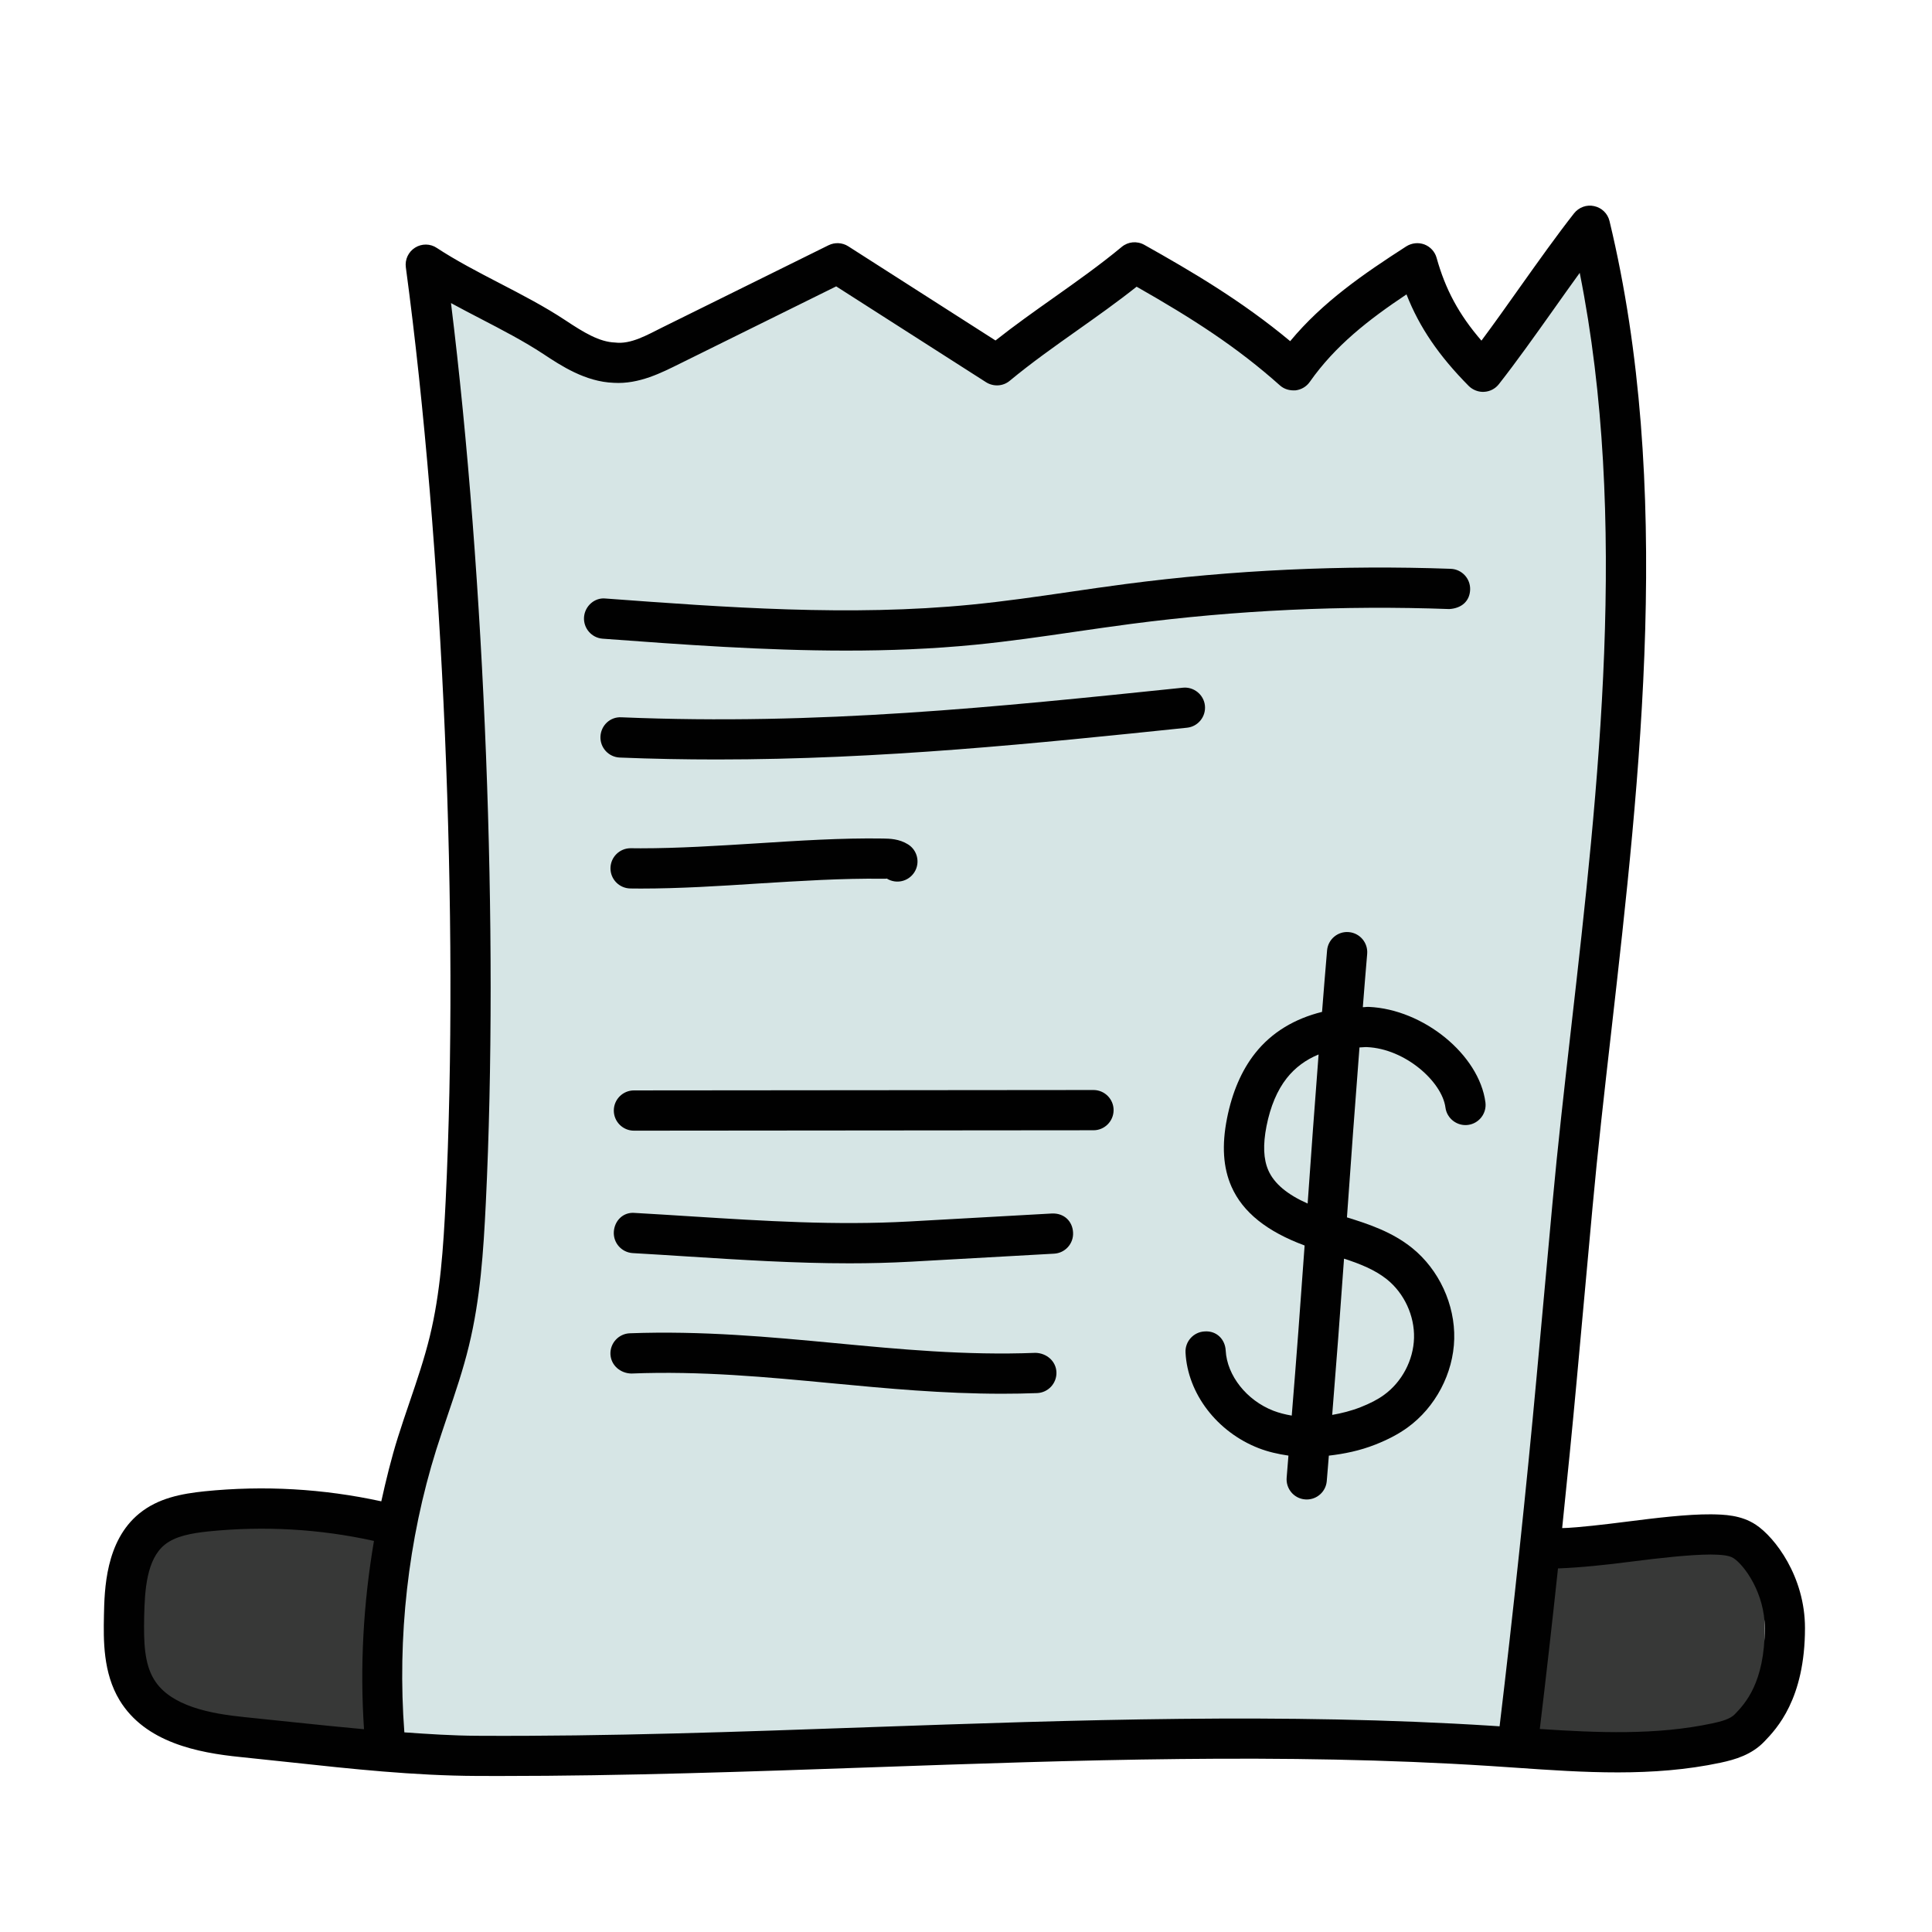 <svg xmlns="http://www.w3.org/2000/svg"  viewBox="0 0 48 48" width="64px" height="64px"><path fill="#373837" d="M43.821,39.547c-0.019-0.463-0.089-0.994-0.475-1.25c-0.242-0.16-0.55-0.17-0.84-0.174 c-1.14-0.016-2.888-0.149-4.027-0.165L9.427,37.801c-1.405-0.313-2.861-0.398-4.294-0.25c-0.481,0.05-0.985,0.136-1.359,0.442 c-0.606,0.495-0.677,1.38-0.692,2.162c-0.012,0.627-0.009,1.292,0.316,1.829c0.516,0.851,1.634,1.074,2.624,1.174 c1.957,0.197,3.864,0.458,5.831,0.467c8.376,0.039,16.831-0.784,25.19-0.247c1.869,0.12,3.767,0.32,5.598-0.071 c0.299-0.064,0.611-0.153,0.822-0.374c0.26-0.273,0.307-0.68,0.33-1.056C43.844,41.101,43.853,40.324,43.821,39.547z"/><path fill="#d6e5e5" d="M39.5,5.609c-0.842,1.071-1.815,2.558-2.656,3.628c-0.804-0.811-1.396-1.83-1.703-2.929 c-1.178,0.758-2.207,1.746-3.01,2.893c-1.236-1.104-2.498-1.869-3.943-2.681c-1.109,0.92-2.312,1.635-3.42,2.555 c-1.32-0.844-2.641-1.689-3.961-2.533c-1.377,0.681-2.753,1.361-4.13,2.042c-0.445,0.22-0.914,0.446-1.411,0.427 c-0.548-0.02-1.036-0.333-1.493-0.635c-0.989-0.654-2.04-1.016-3.029-1.67c0.93,6.909,1.165,16.195,0.827,23.158 c-0.056,1.161-0.131,2.329-0.407,3.459c-0.21,0.862-0.534,1.691-0.8,2.537c-0.754,2.405-1.03,4.959-0.807,7.47h28.151 c0.349-2.883,0.7-6.178,0.964-9.07c0.131-1.433,0.262-2.866,0.393-4.299C39.732,22.661,40.529,12.866,39.5,5.609z"/><path fill="#010101" d="M43.624,37.882c-0.37-0.246-0.798-0.254-1.111-0.259c-0.596-0.004-1.374,0.09-2.119,0.185 c-0.548,0.07-1.111,0.135-1.583,0.162c0.13-1.251,0.254-2.494,0.361-3.664l0.393-4.3c0.128-1.406,0.295-2.876,0.468-4.391 c0.721-6.349,1.539-13.545-0.045-20.123c-0.045-0.187-0.192-0.33-0.38-0.371C39.42,5.078,39.226,5.15,39.107,5.3 c-0.426,0.542-0.885,1.188-1.344,1.834c-0.323,0.456-0.646,0.912-0.957,1.329c-0.562-0.65-0.896-1.275-1.114-2.057 c-0.042-0.152-0.155-0.276-0.304-0.333c-0.149-0.055-0.313-0.037-0.448,0.047c-1.059,0.682-2.076,1.379-2.886,2.356 c-1.209-1.007-2.448-1.732-3.622-2.392c-0.183-0.103-0.406-0.082-0.564,0.051c-0.54,0.448-1.121,0.859-1.683,1.257 c-0.479,0.339-0.973,0.688-1.452,1.067l-3.657-2.339c-0.147-0.095-0.334-0.104-0.491-0.027l-4.131,2.042 c-0.369,0.183-0.779,0.425-1.171,0.375c-0.393-0.014-0.775-0.247-1.235-0.552c-0.516-0.342-1.089-0.639-1.643-0.926 c-0.53-0.275-1.079-0.561-1.552-0.872c-0.162-0.11-0.376-0.111-0.541-0.007c-0.166,0.104-0.256,0.296-0.229,0.49 c0.93,6.909,1.327,16.23,0.989,23.195c-0.057,1.153-0.129,2.278-0.394,3.365c-0.134,0.548-0.313,1.077-0.504,1.637 c-0.099,0.289-0.196,0.577-0.288,0.868c-0.164,0.521-0.294,1.056-0.413,1.592c-1.442-0.314-2.917-0.399-4.392-0.249 c-0.563,0.059-1.149,0.165-1.623,0.553c-0.839,0.686-0.863,1.892-0.876,2.54c-0.011,0.597-0.026,1.413,0.389,2.098 c0.637,1.048,1.939,1.305,3.003,1.411l1.25,0.132c1.503,0.163,3.058,0.331,4.629,0.338c0.193,0.001,0.387,0.001,0.581,0.001 c3.071,0,6.188-0.109,9.208-0.215c5.054-0.178,10.279-0.362,15.371-0.034l0.657,0.044c1.667,0.116,3.392,0.234,5.076-0.125 c0.364-0.077,0.776-0.199,1.088-0.526c0.303-0.315,1.01-1.054,1.01-2.821C44.844,39.166,44.095,38.193,43.624,37.882z M6.073,42.661c-0.832-0.084-1.841-0.267-2.247-0.937c-0.245-0.403-0.256-0.944-0.244-1.559c0.014-0.674,0.064-1.423,0.509-1.786 c0.27-0.22,0.685-0.289,1.093-0.332c1.379-0.139,2.759-0.062,4.107,0.237c-0.264,1.546-0.352,3.123-0.247,4.678 c-0.566-0.053-1.13-0.107-1.713-0.17L6.073,42.661z M21.606,42.911c-3.201,0.113-6.502,0.233-9.75,0.214 c-0.611-0.003-1.21-0.043-1.81-0.085c-0.178-2.355,0.089-4.781,0.795-7.031c0.09-0.282,0.185-0.563,0.28-0.845 c0.189-0.557,0.385-1.132,0.528-1.723c0.286-1.173,0.362-2.35,0.421-3.553c0.324-6.683-0.022-15.518-0.865-22.358 c0.246,0.134,0.495,0.264,0.74,0.391c0.53,0.275,1.079,0.561,1.551,0.872c0.441,0.292,1.046,0.692,1.751,0.718 c0.632,0.039,1.197-0.255,1.65-0.479l3.878-1.917l3.723,2.381C24.682,9.612,24.92,9.6,25.087,9.46 c0.538-0.446,1.117-0.855,1.676-1.251c0.487-0.345,0.988-0.699,1.476-1.086c1.394,0.793,2.494,1.5,3.559,2.451 c0.105,0.094,0.239,0.134,0.391,0.124c0.142-0.017,0.27-0.093,0.352-0.21c0.632-0.9,1.46-1.545,2.403-2.174 c0.322,0.822,0.808,1.529,1.546,2.275c0.102,0.102,0.251,0.156,0.384,0.146c0.144-0.008,0.276-0.077,0.364-0.189 c0.426-0.542,0.885-1.188,1.344-1.834c0.223-0.315,0.446-0.63,0.666-0.933c1.223,6.125,0.465,12.798-0.209,18.723 c-0.173,1.521-0.341,2.998-0.47,4.411l-0.393,4.3c-0.252,2.761-0.586,5.896-0.919,8.677l-0.179-0.012 C31.936,42.55,26.685,42.733,21.606,42.911z M43.103,42.588c-0.115,0.121-0.339,0.182-0.564,0.229 c-1.383,0.296-2.847,0.234-4.283,0.139c0.154-1.282,0.307-2.629,0.452-3.989c0.559-0.021,1.181-0.086,1.813-0.168 c0.711-0.091,1.459-0.175,1.978-0.177c0.21,0.004,0.447,0.008,0.573,0.092c0.27,0.179,0.773,0.87,0.773,1.733 C43.844,41.814,43.35,42.33,43.103,42.588z"/><path fill="#010101" d="M21.026,16.164c-2.036,0-4.067-0.149-6.054-0.296c-0.275-0.021-0.481-0.261-0.462-0.536 c0.021-0.276,0.265-0.492,0.536-0.462c2.986,0.221,6.073,0.449,9.089,0.152c0.818-0.08,1.632-0.198,2.446-0.317 c0.461-0.067,0.922-0.135,1.385-0.195c2.668-0.349,5.387-0.475,8.078-0.378c0.275,0.011,0.491,0.242,0.481,0.519 c-0.01,0.275-0.201,0.462-0.519,0.481c-2.633-0.097-5.299,0.028-7.912,0.37c-0.457,0.06-0.913,0.126-1.369,0.192 c-0.83,0.121-1.659,0.242-2.493,0.324C23.167,16.123,22.096,16.164,21.026,16.164z"/><path fill="#010101" d="M17.807,18.869c-0.795,0-1.598-0.015-2.41-0.048c-0.276-0.012-0.49-0.245-0.479-0.521 c0.012-0.276,0.24-0.495,0.521-0.479c4.908,0.205,9.3-0.253,13.948-0.735c0.269-0.029,0.521,0.17,0.549,0.445 c0.028,0.274-0.171,0.521-0.445,0.549C25.74,18.47,21.884,18.869,17.807,18.869z"/><path fill="#010101" d="M15.92,22.076c-0.087,0-0.173-0.001-0.259-0.002c-0.276-0.004-0.497-0.23-0.494-0.506 c0.004-0.274,0.227-0.494,0.5-0.494c0.072,0,0.168,0.002,0.252,0.002c0.925,0,1.903-0.062,2.852-0.121 c1.051-0.067,2.138-0.139,3.172-0.122c0.158,0.003,0.394,0.006,0.618,0.146c0.233,0.146,0.305,0.455,0.158,0.689 s-0.454,0.306-0.689,0.158c0.006,0.007-0.063,0.006-0.101,0.006c-0.996-0.013-2.062,0.055-3.096,0.119 C17.869,22.014,16.875,22.076,15.92,22.076z"/><path fill="#010101" d="M15.75,28.091c-0.276,0-0.5-0.224-0.5-0.5c0-0.275,0.224-0.5,0.5-0.5l11.416-0.01 c0.001,0,0.001,0,0.001,0c0.276,0,0.5,0.224,0.5,0.499c0,0.276-0.224,0.501-0.499,0.501L15.75,28.091L15.75,28.091z"/><path fill="#010101" d="M21.106,31.387c-1.356,0-2.696-0.086-4.005-0.169c-0.457-0.029-0.917-0.059-1.38-0.085 c-0.275-0.016-0.486-0.251-0.471-0.527c0.016-0.274,0.23-0.501,0.527-0.471c0.465,0.026,0.927,0.056,1.388,0.085 c1.849,0.117,3.596,0.227,5.412,0.128l3.556-0.199c0.308-0.013,0.513,0.196,0.527,0.471c0.016,0.276-0.195,0.512-0.471,0.527 l-3.556,0.199C22.124,31.374,21.614,31.387,21.106,31.387z"/><path fill="#010101" d="M24.897,34.627c-1.475,0-2.875-0.132-4.237-0.261c-1.594-0.151-3.239-0.31-4.975-0.241 c-0.275-0.006-0.507-0.206-0.519-0.481c-0.01-0.275,0.205-0.508,0.481-0.519c1.792-0.066,3.479,0.091,5.106,0.245 c1.593,0.151,3.236,0.309,4.975,0.241c0.276,0.007,0.508,0.207,0.519,0.481c0.01,0.275-0.205,0.508-0.481,0.519 C25.475,34.622,25.185,34.627,24.897,34.627z"/><path fill="#010101" d="M34.006,25.016c-0.051-0.003-0.096,0.008-0.147,0.007c0.036-0.439,0.069-0.892,0.108-1.322 c0.024-0.275-0.178-0.518-0.453-0.543c-0.274-0.026-0.519,0.178-0.543,0.453c-0.045,0.497-0.083,1.019-0.125,1.529 c-0.674,0.167-1.249,0.503-1.663,1.028c-0.336,0.425-0.57,0.97-0.698,1.617c-0.133,0.67-0.097,1.225,0.11,1.695 c0.283,0.643,0.888,1.119,1.818,1.464c-0.101,1.431-0.207,2.842-0.32,4.226c-0.158-0.027-0.312-0.065-0.457-0.121 c-0.665-0.259-1.151-0.874-1.184-1.496c-0.014-0.276-0.225-0.496-0.524-0.474c-0.275,0.014-0.488,0.249-0.474,0.524 c0.052,1.02,0.783,1.975,1.819,2.377c0.235,0.091,0.483,0.147,0.738,0.184c-0.016,0.179-0.028,0.368-0.044,0.545 c-0.024,0.275,0.178,0.519,0.453,0.543c0.016,0.001,0.03,0.002,0.046,0.002c0.256,0,0.474-0.195,0.497-0.455 c0.019-0.206,0.034-0.426,0.052-0.634c0.382-0.044,0.768-0.122,1.153-0.274c0.315-0.124,0.577-0.262,0.8-0.423 c0.695-0.502,1.141-1.347,1.162-2.203c0.022-0.855-0.379-1.722-1.047-2.26c-0.491-0.395-1.059-0.587-1.618-0.76 c0-0.001,0-0.003,0-0.004c0.1-1.422,0.203-2.83,0.311-4.218c0.064,0,0.12-0.011,0.186-0.008c0.949,0.04,1.866,0.859,1.95,1.502 c0.036,0.274,0.292,0.467,0.562,0.431c0.273-0.036,0.467-0.287,0.431-0.562C36.749,26.205,35.367,25.075,34.006,25.016z M34.457,31.785c0.431,0.346,0.688,0.903,0.674,1.455c-0.014,0.552-0.3,1.095-0.748,1.418c-0.153,0.111-0.343,0.21-0.58,0.303 c-0.237,0.093-0.472,0.151-0.705,0.192c0.103-1.274,0.201-2.568,0.294-3.882C33.792,31.401,34.161,31.548,34.457,31.785z M32.488,29.902c-0.506-0.225-0.832-0.496-0.976-0.824c-0.122-0.277-0.137-0.637-0.046-1.1c0.097-0.49,0.267-0.892,0.503-1.191 c0.209-0.265,0.475-0.459,0.791-0.589C32.666,27.42,32.575,28.656,32.488,29.902z"/></svg>